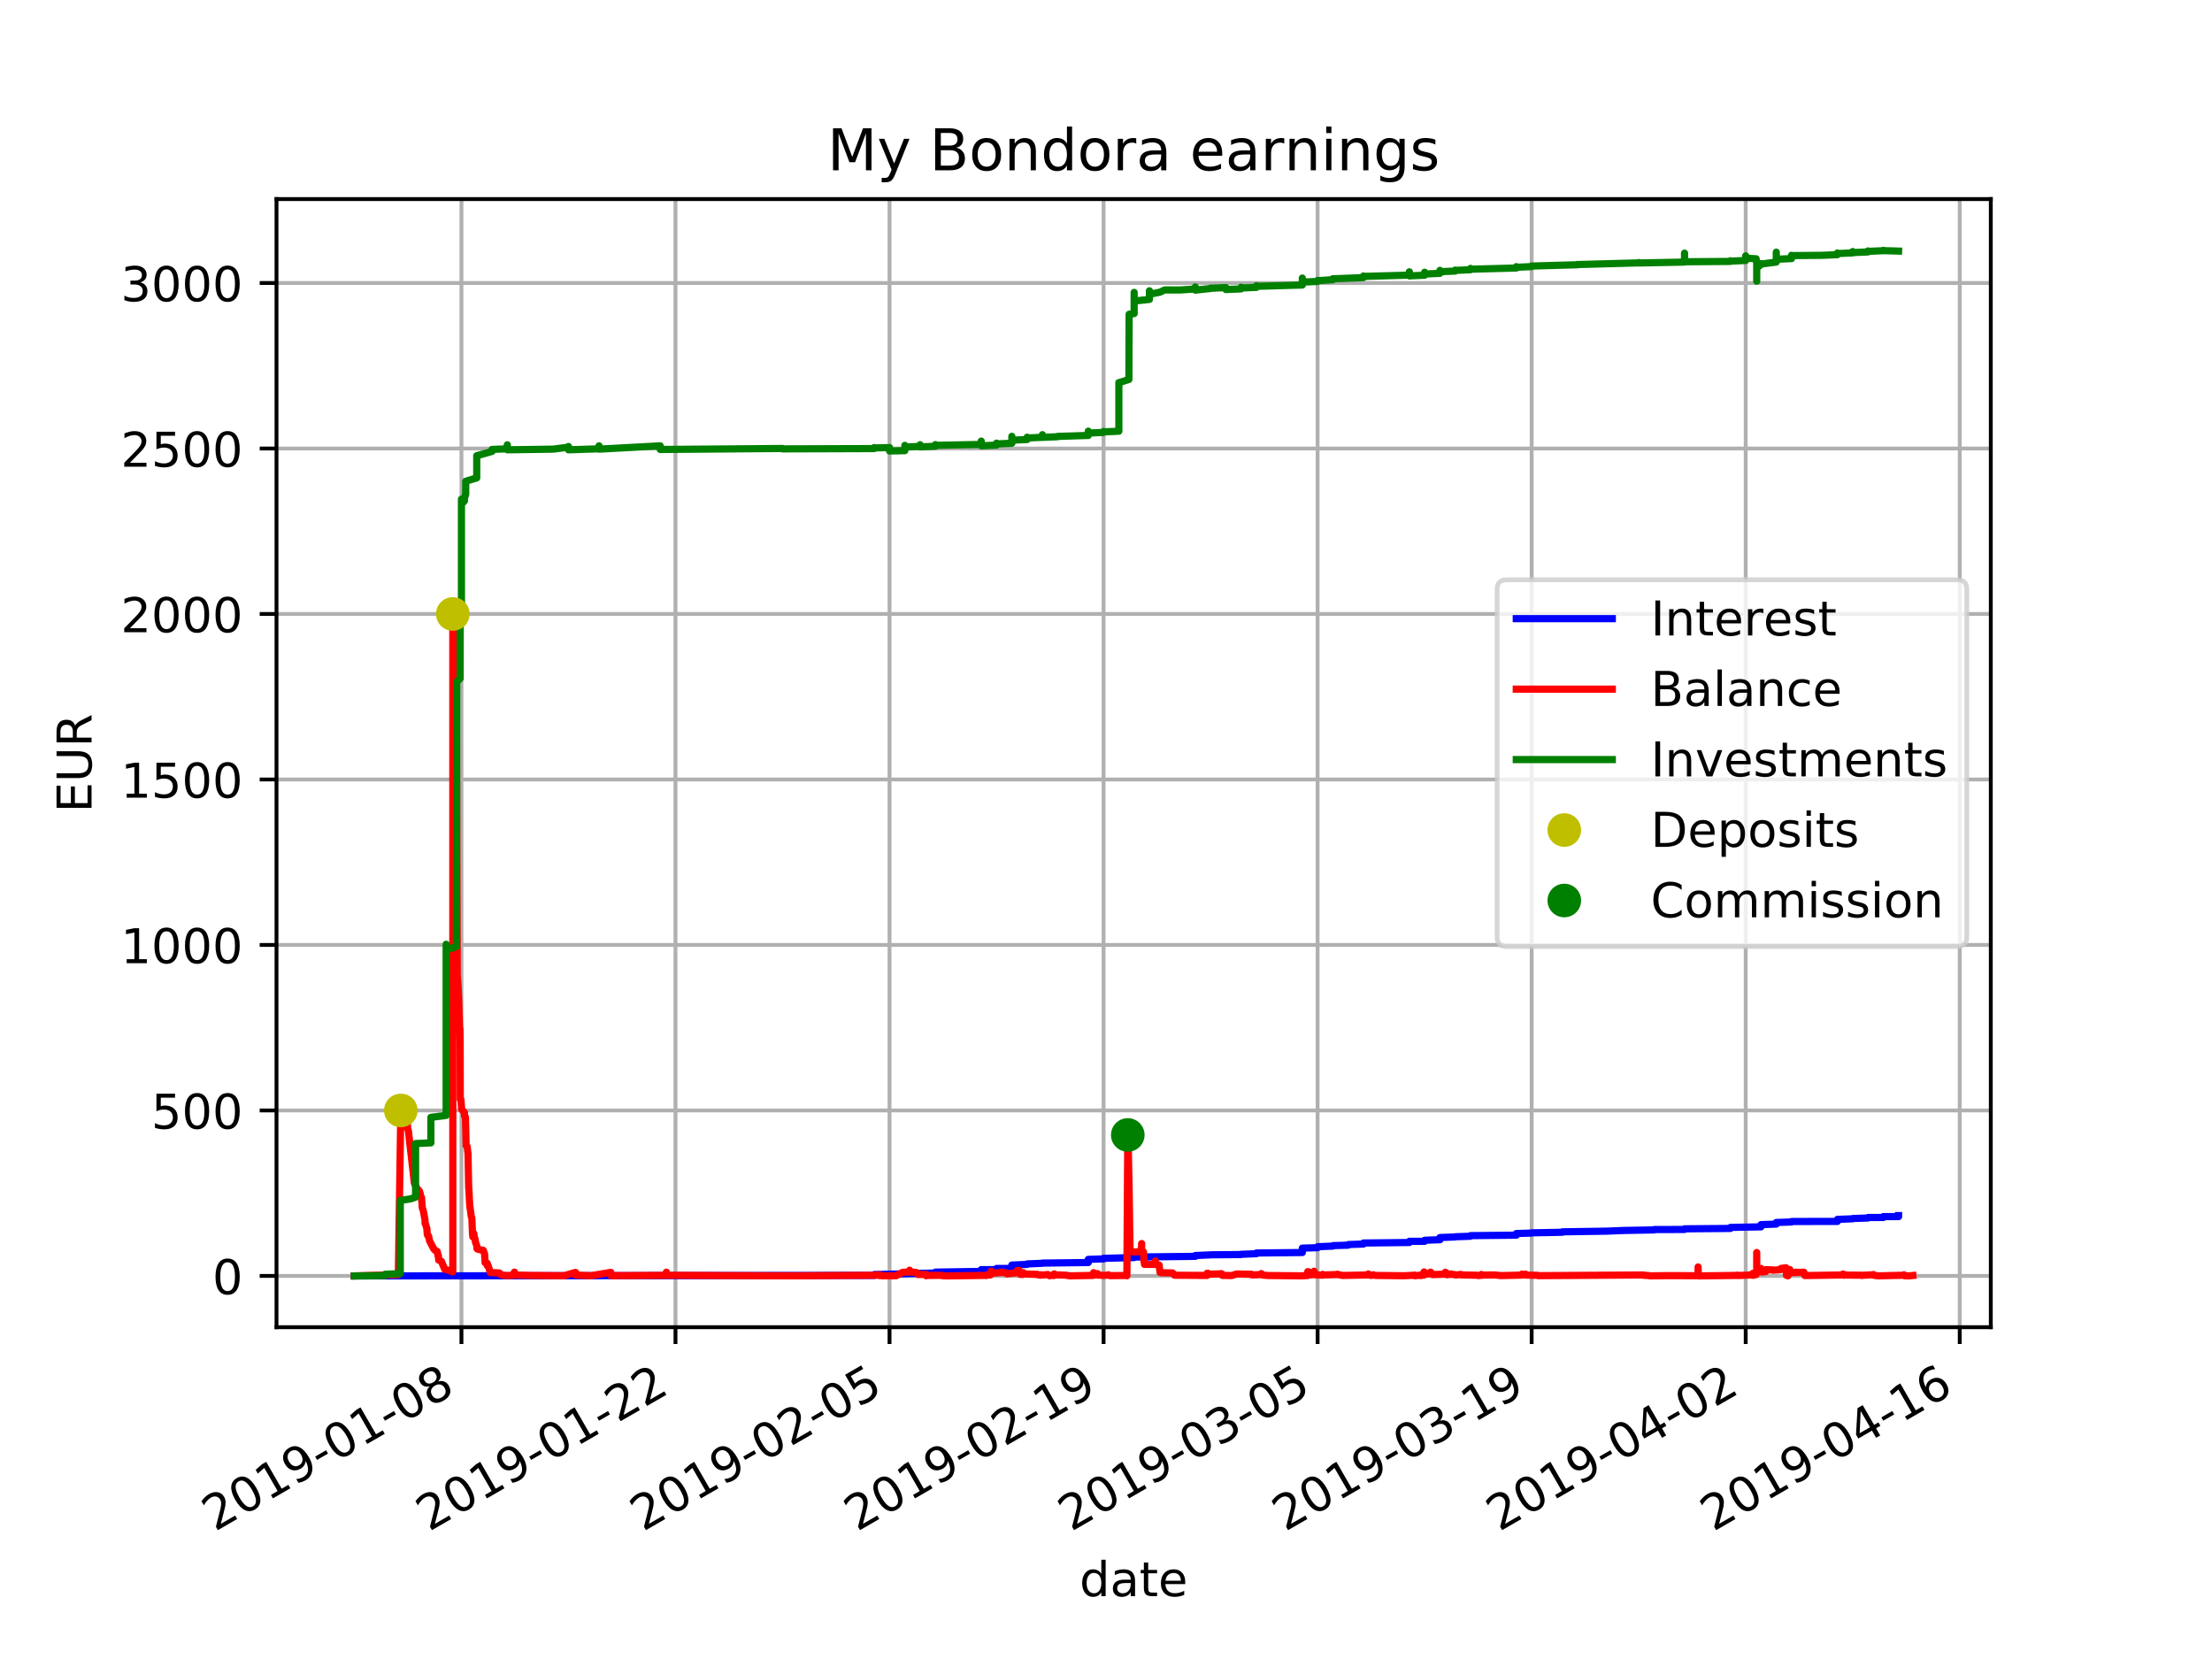 <?xml version="1.0" encoding="utf-8" standalone="no"?>
<!DOCTYPE svg PUBLIC "-//W3C//DTD SVG 1.1//EN"
  "http://www.w3.org/Graphics/SVG/1.1/DTD/svg11.dtd">
<!-- Created with matplotlib (http://matplotlib.org/) -->
<svg height="345.6pt" version="1.1" viewBox="0 0 460.8 345.6" width="460.8pt" xmlns="http://www.w3.org/2000/svg" xmlns:xlink="http://www.w3.org/1999/xlink">
 <defs>
  <style type="text/css">
*{stroke-linecap:butt;stroke-linejoin:round;}
  </style>
 </defs>
 <g id="figure_1">
  <g id="patch_1">
   <path d="M 0 345.6 
L 460.8 345.6 
L 460.8 0 
L 0 0 
z
" style="fill:#ffffff;"/>
  </g>
  <g id="axes_1">
   <g id="patch_2">
    <path d="M 57.6 276.48 
L 414.72 276.48 
L 414.72 41.472 
L 57.6 41.472 
z
" style="fill:#ffffff;"/>
   </g>
   <g id="matplotlib.axis_1">
    <g id="xtick_1">
     <g id="line2d_1">
      <path clip-path="url(#pfcda846f4c)" d="M 96.127 276.48 
L 96.127 41.472 
" style="fill:none;stroke:#b0b0b0;stroke-linecap:square;stroke-width:0.8;"/>
     </g>
     <g id="line2d_2">
      <defs>
       <path d="M 0 0 
L 0 3.5 
" id="med17c2477e" style="stroke:#000000;stroke-width:0.8;"/>
      </defs>
      <g>
       <use style="stroke:#000000;stroke-width:0.8;" x="96.127" xlink:href="#med17c2477e" y="276.48"/>
      </g>
     </g>
     <g id="text_1">
      <!-- 2019-01-08 -->
      <defs>
       <path d="M 19.188 8.297 
L 53.609 8.297 
L 53.609 0 
L 7.328 0 
L 7.328 8.297 
Q 12.938 14.109 22.625 23.891 
Q 32.328 33.688 34.812 36.531 
Q 39.547 41.844 41.422 45.531 
Q 43.312 49.219 43.312 52.781 
Q 43.312 58.594 39.234 62.25 
Q 35.156 65.922 28.609 65.922 
Q 23.969 65.922 18.812 64.312 
Q 13.672 62.703 7.812 59.422 
L 7.812 69.391 
Q 13.766 71.781 18.938 73 
Q 24.125 74.219 28.422 74.219 
Q 39.75 74.219 46.484 68.547 
Q 53.219 62.891 53.219 53.422 
Q 53.219 48.922 51.531 44.891 
Q 49.859 40.875 45.406 35.406 
Q 44.188 33.984 37.641 27.219 
Q 31.109 20.453 19.188 8.297 
z
" id="DejaVuSans-32"/>
       <path d="M 31.781 66.406 
Q 24.172 66.406 20.328 58.906 
Q 16.5 51.422 16.5 36.375 
Q 16.5 21.391 20.328 13.891 
Q 24.172 6.391 31.781 6.391 
Q 39.453 6.391 43.281 13.891 
Q 47.125 21.391 47.125 36.375 
Q 47.125 51.422 43.281 58.906 
Q 39.453 66.406 31.781 66.406 
z
M 31.781 74.219 
Q 44.047 74.219 50.516 64.516 
Q 56.984 54.828 56.984 36.375 
Q 56.984 17.969 50.516 8.266 
Q 44.047 -1.422 31.781 -1.422 
Q 19.531 -1.422 13.062 8.266 
Q 6.594 17.969 6.594 36.375 
Q 6.594 54.828 13.062 64.516 
Q 19.531 74.219 31.781 74.219 
z
" id="DejaVuSans-30"/>
       <path d="M 12.406 8.297 
L 28.516 8.297 
L 28.516 63.922 
L 10.984 60.406 
L 10.984 69.391 
L 28.422 72.906 
L 38.281 72.906 
L 38.281 8.297 
L 54.391 8.297 
L 54.391 0 
L 12.406 0 
z
" id="DejaVuSans-31"/>
       <path d="M 10.984 1.516 
L 10.984 10.5 
Q 14.703 8.734 18.5 7.812 
Q 22.312 6.891 25.984 6.891 
Q 35.75 6.891 40.891 13.453 
Q 46.047 20.016 46.781 33.406 
Q 43.953 29.203 39.594 26.953 
Q 35.25 24.703 29.984 24.703 
Q 19.047 24.703 12.672 31.312 
Q 6.297 37.938 6.297 49.422 
Q 6.297 60.641 12.938 67.422 
Q 19.578 74.219 30.609 74.219 
Q 43.266 74.219 49.922 64.516 
Q 56.594 54.828 56.594 36.375 
Q 56.594 19.141 48.406 8.859 
Q 40.234 -1.422 26.422 -1.422 
Q 22.703 -1.422 18.891 -0.688 
Q 15.094 0.047 10.984 1.516 
z
M 30.609 32.422 
Q 37.25 32.422 41.125 36.953 
Q 45.016 41.5 45.016 49.422 
Q 45.016 57.281 41.125 61.844 
Q 37.25 66.406 30.609 66.406 
Q 23.969 66.406 20.094 61.844 
Q 16.219 57.281 16.219 49.422 
Q 16.219 41.5 20.094 36.953 
Q 23.969 32.422 30.609 32.422 
z
" id="DejaVuSans-39"/>
       <path d="M 4.891 31.391 
L 31.203 31.391 
L 31.203 23.391 
L 4.891 23.391 
z
" id="DejaVuSans-2d"/>
       <path d="M 31.781 34.625 
Q 24.75 34.625 20.719 30.859 
Q 16.703 27.094 16.703 20.516 
Q 16.703 13.922 20.719 10.156 
Q 24.75 6.391 31.781 6.391 
Q 38.812 6.391 42.859 10.172 
Q 46.922 13.969 46.922 20.516 
Q 46.922 27.094 42.891 30.859 
Q 38.875 34.625 31.781 34.625 
z
M 21.922 38.812 
Q 15.578 40.375 12.031 44.719 
Q 8.5 49.078 8.5 55.328 
Q 8.5 64.062 14.719 69.141 
Q 20.953 74.219 31.781 74.219 
Q 42.672 74.219 48.875 69.141 
Q 55.078 64.062 55.078 55.328 
Q 55.078 49.078 51.531 44.719 
Q 48 40.375 41.703 38.812 
Q 48.828 37.156 52.797 32.312 
Q 56.781 27.484 56.781 20.516 
Q 56.781 9.906 50.312 4.234 
Q 43.844 -1.422 31.781 -1.422 
Q 19.734 -1.422 13.25 4.234 
Q 6.781 9.906 6.781 20.516 
Q 6.781 27.484 10.781 32.312 
Q 14.797 37.156 21.922 38.812 
z
M 18.312 54.391 
Q 18.312 48.734 21.844 45.562 
Q 25.391 42.391 31.781 42.391 
Q 38.141 42.391 41.719 45.562 
Q 45.312 48.734 45.312 54.391 
Q 45.312 60.062 41.719 63.234 
Q 38.141 66.406 31.781 66.406 
Q 25.391 66.406 21.844 63.234 
Q 18.312 60.062 18.312 54.391 
z
" id="DejaVuSans-38"/>
      </defs>
      <g transform="translate(44.758 319.118)rotate(-30)scale(0.1 -0.1)">
       <use xlink:href="#DejaVuSans-32"/>
       <use x="63.623" xlink:href="#DejaVuSans-30"/>
       <use x="127.246" xlink:href="#DejaVuSans-31"/>
       <use x="190.869" xlink:href="#DejaVuSans-39"/>
       <use x="254.492" xlink:href="#DejaVuSans-2d"/>
       <use x="290.576" xlink:href="#DejaVuSans-30"/>
       <use x="354.199" xlink:href="#DejaVuSans-31"/>
       <use x="417.822" xlink:href="#DejaVuSans-2d"/>
       <use x="453.906" xlink:href="#DejaVuSans-30"/>
       <use x="517.529" xlink:href="#DejaVuSans-38"/>
      </g>
     </g>
    </g>
    <g id="xtick_2">
     <g id="line2d_3">
      <path clip-path="url(#pfcda846f4c)" d="M 140.716 276.48 
L 140.716 41.472 
" style="fill:none;stroke:#b0b0b0;stroke-linecap:square;stroke-width:0.8;"/>
     </g>
     <g id="line2d_4">
      <g>
       <use style="stroke:#000000;stroke-width:0.8;" x="140.716" xlink:href="#med17c2477e" y="276.48"/>
      </g>
     </g>
     <g id="text_2">
      <!-- 2019-01-22 -->
      <g transform="translate(89.347 319.118)rotate(-30)scale(0.1 -0.1)">
       <use xlink:href="#DejaVuSans-32"/>
       <use x="63.623" xlink:href="#DejaVuSans-30"/>
       <use x="127.246" xlink:href="#DejaVuSans-31"/>
       <use x="190.869" xlink:href="#DejaVuSans-39"/>
       <use x="254.492" xlink:href="#DejaVuSans-2d"/>
       <use x="290.576" xlink:href="#DejaVuSans-30"/>
       <use x="354.199" xlink:href="#DejaVuSans-31"/>
       <use x="417.822" xlink:href="#DejaVuSans-2d"/>
       <use x="453.906" xlink:href="#DejaVuSans-32"/>
       <use x="517.529" xlink:href="#DejaVuSans-32"/>
      </g>
     </g>
    </g>
    <g id="xtick_3">
     <g id="line2d_5">
      <path clip-path="url(#pfcda846f4c)" d="M 185.305 276.48 
L 185.305 41.472 
" style="fill:none;stroke:#b0b0b0;stroke-linecap:square;stroke-width:0.8;"/>
     </g>
     <g id="line2d_6">
      <g>
       <use style="stroke:#000000;stroke-width:0.8;" x="185.305" xlink:href="#med17c2477e" y="276.48"/>
      </g>
     </g>
     <g id="text_3">
      <!-- 2019-02-05 -->
      <defs>
       <path d="M 10.797 72.906 
L 49.516 72.906 
L 49.516 64.594 
L 19.828 64.594 
L 19.828 46.734 
Q 21.969 47.469 24.109 47.828 
Q 26.266 48.188 28.422 48.188 
Q 40.625 48.188 47.75 41.5 
Q 54.891 34.812 54.891 23.391 
Q 54.891 11.625 47.562 5.094 
Q 40.234 -1.422 26.906 -1.422 
Q 22.312 -1.422 17.547 -0.641 
Q 12.797 0.141 7.719 1.703 
L 7.719 11.625 
Q 12.109 9.234 16.797 8.062 
Q 21.484 6.891 26.703 6.891 
Q 35.156 6.891 40.078 11.328 
Q 45.016 15.766 45.016 23.391 
Q 45.016 31 40.078 35.438 
Q 35.156 39.891 26.703 39.891 
Q 22.75 39.891 18.812 39.016 
Q 14.891 38.141 10.797 36.281 
z
" id="DejaVuSans-35"/>
      </defs>
      <g transform="translate(133.936 319.118)rotate(-30)scale(0.1 -0.1)">
       <use xlink:href="#DejaVuSans-32"/>
       <use x="63.623" xlink:href="#DejaVuSans-30"/>
       <use x="127.246" xlink:href="#DejaVuSans-31"/>
       <use x="190.869" xlink:href="#DejaVuSans-39"/>
       <use x="254.492" xlink:href="#DejaVuSans-2d"/>
       <use x="290.576" xlink:href="#DejaVuSans-30"/>
       <use x="354.199" xlink:href="#DejaVuSans-32"/>
       <use x="417.822" xlink:href="#DejaVuSans-2d"/>
       <use x="453.906" xlink:href="#DejaVuSans-30"/>
       <use x="517.529" xlink:href="#DejaVuSans-35"/>
      </g>
     </g>
    </g>
    <g id="xtick_4">
     <g id="line2d_7">
      <path clip-path="url(#pfcda846f4c)" d="M 229.894 276.48 
L 229.894 41.472 
" style="fill:none;stroke:#b0b0b0;stroke-linecap:square;stroke-width:0.8;"/>
     </g>
     <g id="line2d_8">
      <g>
       <use style="stroke:#000000;stroke-width:0.8;" x="229.894" xlink:href="#med17c2477e" y="276.48"/>
      </g>
     </g>
     <g id="text_4">
      <!-- 2019-02-19 -->
      <g transform="translate(178.525 319.118)rotate(-30)scale(0.1 -0.1)">
       <use xlink:href="#DejaVuSans-32"/>
       <use x="63.623" xlink:href="#DejaVuSans-30"/>
       <use x="127.246" xlink:href="#DejaVuSans-31"/>
       <use x="190.869" xlink:href="#DejaVuSans-39"/>
       <use x="254.492" xlink:href="#DejaVuSans-2d"/>
       <use x="290.576" xlink:href="#DejaVuSans-30"/>
       <use x="354.199" xlink:href="#DejaVuSans-32"/>
       <use x="417.822" xlink:href="#DejaVuSans-2d"/>
       <use x="453.906" xlink:href="#DejaVuSans-31"/>
       <use x="517.529" xlink:href="#DejaVuSans-39"/>
      </g>
     </g>
    </g>
    <g id="xtick_5">
     <g id="line2d_9">
      <path clip-path="url(#pfcda846f4c)" d="M 274.483 276.48 
L 274.483 41.472 
" style="fill:none;stroke:#b0b0b0;stroke-linecap:square;stroke-width:0.8;"/>
     </g>
     <g id="line2d_10">
      <g>
       <use style="stroke:#000000;stroke-width:0.8;" x="274.483" xlink:href="#med17c2477e" y="276.48"/>
      </g>
     </g>
     <g id="text_5">
      <!-- 2019-03-05 -->
      <defs>
       <path d="M 40.578 39.312 
Q 47.656 37.797 51.625 33 
Q 55.609 28.219 55.609 21.188 
Q 55.609 10.406 48.188 4.484 
Q 40.766 -1.422 27.094 -1.422 
Q 22.516 -1.422 17.656 -0.516 
Q 12.797 0.391 7.625 2.203 
L 7.625 11.719 
Q 11.719 9.328 16.594 8.109 
Q 21.484 6.891 26.812 6.891 
Q 36.078 6.891 40.938 10.547 
Q 45.797 14.203 45.797 21.188 
Q 45.797 27.641 41.281 31.266 
Q 36.766 34.906 28.719 34.906 
L 20.219 34.906 
L 20.219 43.016 
L 29.109 43.016 
Q 36.375 43.016 40.234 45.922 
Q 44.094 48.828 44.094 54.297 
Q 44.094 59.906 40.109 62.906 
Q 36.141 65.922 28.719 65.922 
Q 24.656 65.922 20.016 65.031 
Q 15.375 64.156 9.812 62.312 
L 9.812 71.094 
Q 15.438 72.656 20.344 73.438 
Q 25.25 74.219 29.594 74.219 
Q 40.828 74.219 47.359 69.109 
Q 53.906 64.016 53.906 55.328 
Q 53.906 49.266 50.438 45.094 
Q 46.969 40.922 40.578 39.312 
z
" id="DejaVuSans-33"/>
      </defs>
      <g transform="translate(223.114 319.118)rotate(-30)scale(0.1 -0.1)">
       <use xlink:href="#DejaVuSans-32"/>
       <use x="63.623" xlink:href="#DejaVuSans-30"/>
       <use x="127.246" xlink:href="#DejaVuSans-31"/>
       <use x="190.869" xlink:href="#DejaVuSans-39"/>
       <use x="254.492" xlink:href="#DejaVuSans-2d"/>
       <use x="290.576" xlink:href="#DejaVuSans-30"/>
       <use x="354.199" xlink:href="#DejaVuSans-33"/>
       <use x="417.822" xlink:href="#DejaVuSans-2d"/>
       <use x="453.906" xlink:href="#DejaVuSans-30"/>
       <use x="517.529" xlink:href="#DejaVuSans-35"/>
      </g>
     </g>
    </g>
    <g id="xtick_6">
     <g id="line2d_11">
      <path clip-path="url(#pfcda846f4c)" d="M 319.072 276.48 
L 319.072 41.472 
" style="fill:none;stroke:#b0b0b0;stroke-linecap:square;stroke-width:0.8;"/>
     </g>
     <g id="line2d_12">
      <g>
       <use style="stroke:#000000;stroke-width:0.8;" x="319.072" xlink:href="#med17c2477e" y="276.48"/>
      </g>
     </g>
     <g id="text_6">
      <!-- 2019-03-19 -->
      <g transform="translate(267.703 319.118)rotate(-30)scale(0.1 -0.1)">
       <use xlink:href="#DejaVuSans-32"/>
       <use x="63.623" xlink:href="#DejaVuSans-30"/>
       <use x="127.246" xlink:href="#DejaVuSans-31"/>
       <use x="190.869" xlink:href="#DejaVuSans-39"/>
       <use x="254.492" xlink:href="#DejaVuSans-2d"/>
       <use x="290.576" xlink:href="#DejaVuSans-30"/>
       <use x="354.199" xlink:href="#DejaVuSans-33"/>
       <use x="417.822" xlink:href="#DejaVuSans-2d"/>
       <use x="453.906" xlink:href="#DejaVuSans-31"/>
       <use x="517.529" xlink:href="#DejaVuSans-39"/>
      </g>
     </g>
    </g>
    <g id="xtick_7">
     <g id="line2d_13">
      <path clip-path="url(#pfcda846f4c)" d="M 363.661 276.48 
L 363.661 41.472 
" style="fill:none;stroke:#b0b0b0;stroke-linecap:square;stroke-width:0.8;"/>
     </g>
     <g id="line2d_14">
      <g>
       <use style="stroke:#000000;stroke-width:0.8;" x="363.661" xlink:href="#med17c2477e" y="276.48"/>
      </g>
     </g>
     <g id="text_7">
      <!-- 2019-04-02 -->
      <defs>
       <path d="M 37.797 64.312 
L 12.891 25.391 
L 37.797 25.391 
z
M 35.203 72.906 
L 47.609 72.906 
L 47.609 25.391 
L 58.016 25.391 
L 58.016 17.188 
L 47.609 17.188 
L 47.609 0 
L 37.797 0 
L 37.797 17.188 
L 4.891 17.188 
L 4.891 26.703 
z
" id="DejaVuSans-34"/>
      </defs>
      <g transform="translate(312.292 319.118)rotate(-30)scale(0.1 -0.1)">
       <use xlink:href="#DejaVuSans-32"/>
       <use x="63.623" xlink:href="#DejaVuSans-30"/>
       <use x="127.246" xlink:href="#DejaVuSans-31"/>
       <use x="190.869" xlink:href="#DejaVuSans-39"/>
       <use x="254.492" xlink:href="#DejaVuSans-2d"/>
       <use x="290.576" xlink:href="#DejaVuSans-30"/>
       <use x="354.199" xlink:href="#DejaVuSans-34"/>
       <use x="417.822" xlink:href="#DejaVuSans-2d"/>
       <use x="453.906" xlink:href="#DejaVuSans-30"/>
       <use x="517.529" xlink:href="#DejaVuSans-32"/>
      </g>
     </g>
    </g>
    <g id="xtick_8">
     <g id="line2d_15">
      <path clip-path="url(#pfcda846f4c)" d="M 408.25 276.48 
L 408.25 41.472 
" style="fill:none;stroke:#b0b0b0;stroke-linecap:square;stroke-width:0.8;"/>
     </g>
     <g id="line2d_16">
      <g>
       <use style="stroke:#000000;stroke-width:0.8;" x="408.25" xlink:href="#med17c2477e" y="276.48"/>
      </g>
     </g>
     <g id="text_8">
      <!-- 2019-04-16 -->
      <defs>
       <path d="M 33.016 40.375 
Q 26.375 40.375 22.484 35.828 
Q 18.609 31.297 18.609 23.391 
Q 18.609 15.531 22.484 10.953 
Q 26.375 6.391 33.016 6.391 
Q 39.656 6.391 43.531 10.953 
Q 47.406 15.531 47.406 23.391 
Q 47.406 31.297 43.531 35.828 
Q 39.656 40.375 33.016 40.375 
z
M 52.594 71.297 
L 52.594 62.312 
Q 48.875 64.062 45.094 64.984 
Q 41.312 65.922 37.594 65.922 
Q 27.828 65.922 22.672 59.328 
Q 17.531 52.734 16.797 39.406 
Q 19.672 43.656 24.016 45.922 
Q 28.375 48.188 33.594 48.188 
Q 44.578 48.188 50.953 41.516 
Q 57.328 34.859 57.328 23.391 
Q 57.328 12.156 50.688 5.359 
Q 44.047 -1.422 33.016 -1.422 
Q 20.359 -1.422 13.672 8.266 
Q 6.984 17.969 6.984 36.375 
Q 6.984 53.656 15.188 63.938 
Q 23.391 74.219 37.203 74.219 
Q 40.922 74.219 44.703 73.484 
Q 48.484 72.75 52.594 71.297 
z
" id="DejaVuSans-36"/>
      </defs>
      <g transform="translate(356.881 319.118)rotate(-30)scale(0.1 -0.1)">
       <use xlink:href="#DejaVuSans-32"/>
       <use x="63.623" xlink:href="#DejaVuSans-30"/>
       <use x="127.246" xlink:href="#DejaVuSans-31"/>
       <use x="190.869" xlink:href="#DejaVuSans-39"/>
       <use x="254.492" xlink:href="#DejaVuSans-2d"/>
       <use x="290.576" xlink:href="#DejaVuSans-30"/>
       <use x="354.199" xlink:href="#DejaVuSans-34"/>
       <use x="417.822" xlink:href="#DejaVuSans-2d"/>
       <use x="453.906" xlink:href="#DejaVuSans-31"/>
       <use x="517.529" xlink:href="#DejaVuSans-36"/>
      </g>
     </g>
    </g>
    <g id="text_9">
     <!-- date -->
     <defs>
      <path d="M 45.406 46.391 
L 45.406 75.984 
L 54.391 75.984 
L 54.391 0 
L 45.406 0 
L 45.406 8.203 
Q 42.578 3.328 38.25 0.953 
Q 33.938 -1.422 27.875 -1.422 
Q 17.969 -1.422 11.734 6.484 
Q 5.516 14.406 5.516 27.297 
Q 5.516 40.188 11.734 48.094 
Q 17.969 56 27.875 56 
Q 33.938 56 38.25 53.625 
Q 42.578 51.266 45.406 46.391 
z
M 14.797 27.297 
Q 14.797 17.391 18.875 11.75 
Q 22.953 6.109 30.078 6.109 
Q 37.203 6.109 41.297 11.75 
Q 45.406 17.391 45.406 27.297 
Q 45.406 37.203 41.297 42.844 
Q 37.203 48.484 30.078 48.484 
Q 22.953 48.484 18.875 42.844 
Q 14.797 37.203 14.797 27.297 
z
" id="DejaVuSans-64"/>
      <path d="M 34.281 27.484 
Q 23.391 27.484 19.188 25 
Q 14.984 22.516 14.984 16.5 
Q 14.984 11.719 18.141 8.906 
Q 21.297 6.109 26.703 6.109 
Q 34.188 6.109 38.703 11.406 
Q 43.219 16.703 43.219 25.484 
L 43.219 27.484 
z
M 52.203 31.203 
L 52.203 0 
L 43.219 0 
L 43.219 8.297 
Q 40.141 3.328 35.547 0.953 
Q 30.953 -1.422 24.312 -1.422 
Q 15.922 -1.422 10.953 3.297 
Q 6 8.016 6 15.922 
Q 6 25.141 12.172 29.828 
Q 18.359 34.516 30.609 34.516 
L 43.219 34.516 
L 43.219 35.406 
Q 43.219 41.609 39.141 45 
Q 35.062 48.391 27.688 48.391 
Q 23 48.391 18.547 47.266 
Q 14.109 46.141 10.016 43.891 
L 10.016 52.203 
Q 14.938 54.109 19.578 55.047 
Q 24.219 56 28.609 56 
Q 40.484 56 46.344 49.844 
Q 52.203 43.703 52.203 31.203 
z
" id="DejaVuSans-61"/>
      <path d="M 18.312 70.219 
L 18.312 54.688 
L 36.812 54.688 
L 36.812 47.703 
L 18.312 47.703 
L 18.312 18.016 
Q 18.312 11.328 20.141 9.422 
Q 21.969 7.516 27.594 7.516 
L 36.812 7.516 
L 36.812 0 
L 27.594 0 
Q 17.188 0 13.234 3.875 
Q 9.281 7.766 9.281 18.016 
L 9.281 47.703 
L 2.688 47.703 
L 2.688 54.688 
L 9.281 54.688 
L 9.281 70.219 
z
" id="DejaVuSans-74"/>
      <path d="M 56.203 29.594 
L 56.203 25.203 
L 14.891 25.203 
Q 15.484 15.922 20.484 11.062 
Q 25.484 6.203 34.422 6.203 
Q 39.594 6.203 44.453 7.469 
Q 49.312 8.734 54.109 11.281 
L 54.109 2.781 
Q 49.266 0.734 44.188 -0.344 
Q 39.109 -1.422 33.891 -1.422 
Q 20.797 -1.422 13.156 6.188 
Q 5.516 13.812 5.516 26.812 
Q 5.516 40.234 12.766 48.109 
Q 20.016 56 32.328 56 
Q 43.359 56 49.781 48.891 
Q 56.203 41.797 56.203 29.594 
z
M 47.219 32.234 
Q 47.125 39.594 43.094 43.984 
Q 39.062 48.391 32.422 48.391 
Q 24.906 48.391 20.391 44.141 
Q 15.875 39.891 15.188 32.172 
z
" id="DejaVuSans-65"/>
     </defs>
     <g transform="translate(224.885 332.518)scale(0.1 -0.1)">
      <use xlink:href="#DejaVuSans-64"/>
      <use x="63.477" xlink:href="#DejaVuSans-61"/>
      <use x="124.756" xlink:href="#DejaVuSans-74"/>
      <use x="163.965" xlink:href="#DejaVuSans-65"/>
     </g>
    </g>
   </g>
   <g id="matplotlib.axis_2">
    <g id="ytick_1">
     <g id="line2d_17">
      <path clip-path="url(#pfcda846f4c)" d="M 57.6 265.798 
L 414.72 265.798 
" style="fill:none;stroke:#b0b0b0;stroke-linecap:square;stroke-width:0.8;"/>
     </g>
     <g id="line2d_18">
      <defs>
       <path d="M 0 0 
L -3.5 0 
" id="m5d384aa163" style="stroke:#000000;stroke-width:0.8;"/>
      </defs>
      <g>
       <use style="stroke:#000000;stroke-width:0.8;" x="57.6" xlink:href="#m5d384aa163" y="265.798"/>
      </g>
     </g>
     <g id="text_10">
      <!-- 0 -->
      <g transform="translate(44.237 269.597)scale(0.1 -0.1)">
       <use xlink:href="#DejaVuSans-30"/>
      </g>
     </g>
    </g>
    <g id="ytick_2">
     <g id="line2d_19">
      <path clip-path="url(#pfcda846f4c)" d="M 57.6 231.324 
L 414.72 231.324 
" style="fill:none;stroke:#b0b0b0;stroke-linecap:square;stroke-width:0.8;"/>
     </g>
     <g id="line2d_20">
      <g>
       <use style="stroke:#000000;stroke-width:0.8;" x="57.6" xlink:href="#m5d384aa163" y="231.324"/>
      </g>
     </g>
     <g id="text_11">
      <!-- 500 -->
      <g transform="translate(31.512 235.123)scale(0.1 -0.1)">
       <use xlink:href="#DejaVuSans-35"/>
       <use x="63.623" xlink:href="#DejaVuSans-30"/>
       <use x="127.246" xlink:href="#DejaVuSans-30"/>
      </g>
     </g>
    </g>
    <g id="ytick_3">
     <g id="line2d_21">
      <path clip-path="url(#pfcda846f4c)" d="M 57.6 196.85 
L 414.72 196.85 
" style="fill:none;stroke:#b0b0b0;stroke-linecap:square;stroke-width:0.8;"/>
     </g>
     <g id="line2d_22">
      <g>
       <use style="stroke:#000000;stroke-width:0.8;" x="57.6" xlink:href="#m5d384aa163" y="196.85"/>
      </g>
     </g>
     <g id="text_12">
      <!-- 1000 -->
      <g transform="translate(25.15 200.649)scale(0.1 -0.1)">
       <use xlink:href="#DejaVuSans-31"/>
       <use x="63.623" xlink:href="#DejaVuSans-30"/>
       <use x="127.246" xlink:href="#DejaVuSans-30"/>
       <use x="190.869" xlink:href="#DejaVuSans-30"/>
      </g>
     </g>
    </g>
    <g id="ytick_4">
     <g id="line2d_23">
      <path clip-path="url(#pfcda846f4c)" d="M 57.6 162.376 
L 414.72 162.376 
" style="fill:none;stroke:#b0b0b0;stroke-linecap:square;stroke-width:0.8;"/>
     </g>
     <g id="line2d_24">
      <g>
       <use style="stroke:#000000;stroke-width:0.8;" x="57.6" xlink:href="#m5d384aa163" y="162.376"/>
      </g>
     </g>
     <g id="text_13">
      <!-- 1500 -->
      <g transform="translate(25.15 166.175)scale(0.1 -0.1)">
       <use xlink:href="#DejaVuSans-31"/>
       <use x="63.623" xlink:href="#DejaVuSans-35"/>
       <use x="127.246" xlink:href="#DejaVuSans-30"/>
       <use x="190.869" xlink:href="#DejaVuSans-30"/>
      </g>
     </g>
    </g>
    <g id="ytick_5">
     <g id="line2d_25">
      <path clip-path="url(#pfcda846f4c)" d="M 57.6 127.902 
L 414.72 127.902 
" style="fill:none;stroke:#b0b0b0;stroke-linecap:square;stroke-width:0.8;"/>
     </g>
     <g id="line2d_26">
      <g>
       <use style="stroke:#000000;stroke-width:0.8;" x="57.6" xlink:href="#m5d384aa163" y="127.902"/>
      </g>
     </g>
     <g id="text_14">
      <!-- 2000 -->
      <g transform="translate(25.15 131.701)scale(0.1 -0.1)">
       <use xlink:href="#DejaVuSans-32"/>
       <use x="63.623" xlink:href="#DejaVuSans-30"/>
       <use x="127.246" xlink:href="#DejaVuSans-30"/>
       <use x="190.869" xlink:href="#DejaVuSans-30"/>
      </g>
     </g>
    </g>
    <g id="ytick_6">
     <g id="line2d_27">
      <path clip-path="url(#pfcda846f4c)" d="M 57.6 93.427 
L 414.72 93.427 
" style="fill:none;stroke:#b0b0b0;stroke-linecap:square;stroke-width:0.8;"/>
     </g>
     <g id="line2d_28">
      <g>
       <use style="stroke:#000000;stroke-width:0.8;" x="57.6" xlink:href="#m5d384aa163" y="93.427"/>
      </g>
     </g>
     <g id="text_15">
      <!-- 2500 -->
      <g transform="translate(25.15 97.227)scale(0.1 -0.1)">
       <use xlink:href="#DejaVuSans-32"/>
       <use x="63.623" xlink:href="#DejaVuSans-35"/>
       <use x="127.246" xlink:href="#DejaVuSans-30"/>
       <use x="190.869" xlink:href="#DejaVuSans-30"/>
      </g>
     </g>
    </g>
    <g id="ytick_7">
     <g id="line2d_29">
      <path clip-path="url(#pfcda846f4c)" d="M 57.6 58.953 
L 414.72 58.953 
" style="fill:none;stroke:#b0b0b0;stroke-linecap:square;stroke-width:0.8;"/>
     </g>
     <g id="line2d_30">
      <g>
       <use style="stroke:#000000;stroke-width:0.8;" x="57.6" xlink:href="#m5d384aa163" y="58.953"/>
      </g>
     </g>
     <g id="text_16">
      <!-- 3000 -->
      <g transform="translate(25.15 62.753)scale(0.1 -0.1)">
       <use xlink:href="#DejaVuSans-33"/>
       <use x="63.623" xlink:href="#DejaVuSans-30"/>
       <use x="127.246" xlink:href="#DejaVuSans-30"/>
       <use x="190.869" xlink:href="#DejaVuSans-30"/>
      </g>
     </g>
    </g>
    <g id="text_17">
     <!-- EUR -->
     <defs>
      <path d="M 9.812 72.906 
L 55.906 72.906 
L 55.906 64.594 
L 19.672 64.594 
L 19.672 43.016 
L 54.391 43.016 
L 54.391 34.719 
L 19.672 34.719 
L 19.672 8.297 
L 56.781 8.297 
L 56.781 0 
L 9.812 0 
z
" id="DejaVuSans-45"/>
      <path d="M 8.688 72.906 
L 18.609 72.906 
L 18.609 28.609 
Q 18.609 16.891 22.844 11.734 
Q 27.094 6.594 36.625 6.594 
Q 46.094 6.594 50.344 11.734 
Q 54.594 16.891 54.594 28.609 
L 54.594 72.906 
L 64.5 72.906 
L 64.5 27.391 
Q 64.5 13.141 57.438 5.859 
Q 50.391 -1.422 36.625 -1.422 
Q 22.797 -1.422 15.734 5.859 
Q 8.688 13.141 8.688 27.391 
z
" id="DejaVuSans-55"/>
      <path d="M 44.391 34.188 
Q 47.562 33.109 50.562 29.594 
Q 53.562 26.078 56.594 19.922 
L 66.609 0 
L 56 0 
L 46.688 18.703 
Q 43.062 26.031 39.672 28.422 
Q 36.281 30.812 30.422 30.812 
L 19.672 30.812 
L 19.672 0 
L 9.812 0 
L 9.812 72.906 
L 32.078 72.906 
Q 44.578 72.906 50.734 67.672 
Q 56.891 62.453 56.891 51.906 
Q 56.891 45.016 53.688 40.469 
Q 50.484 35.938 44.391 34.188 
z
M 19.672 64.797 
L 19.672 38.922 
L 32.078 38.922 
Q 39.203 38.922 42.844 42.219 
Q 46.484 45.516 46.484 51.906 
Q 46.484 58.297 42.844 61.547 
Q 39.203 64.797 32.078 64.797 
z
" id="DejaVuSans-52"/>
     </defs>
     <g transform="translate(19.07 169.269)rotate(-90)scale(0.1 -0.1)">
      <use xlink:href="#DejaVuSans-45"/>
      <use x="63.184" xlink:href="#DejaVuSans-55"/>
      <use x="136.377" xlink:href="#DejaVuSans-52"/>
     </g>
    </g>
   </g>
   <g id="line2d_31">
    <path clip-path="url(#pfcda846f4c)" d="M 73.833 265.798 
L 182.12 265.687 
L 182.12 265.514 
L 188.49 265.358 
L 188.49 265.341 
L 194.86 265.193 
L 194.86 265.005 
L 204.415 264.858 
L 204.415 264.487 
L 204.415 264.487 
L 207.6 264.487 
L 207.6 264.376 
L 207.6 264.247 
L 210.785 264.247 
L 210.785 264.141 
L 210.785 263.536 
L 213.97 263.399 
L 213.97 263.293 
L 217.154 263.17 
L 217.154 263.125 
L 226.709 263.009 
L 226.709 262.351 
L 229.894 262.247 
L 229.894 262.134 
L 236.264 261.976 
L 236.264 261.864 
L 236.264 261.864 
L 249.004 261.72 
L 249.004 261.549 
L 249.004 261.549 
L 252.189 261.412 
L 252.189 261.399 
L 258.558 261.342 
L 258.558 261.293 
L 261.743 261.167 
L 261.743 261.024 
L 271.298 260.923 
L 271.298 260.008 
L 274.483 259.914 
L 274.483 259.713 
L 277.668 259.584 
L 277.668 259.484 
L 280.853 259.394 
L 280.853 259.265 
L 284.038 259.153 
L 284.038 258.941 
L 293.593 258.835 
L 293.593 258.587 
L 296.778 258.587 
L 296.778 258.481 
L 296.778 258.372 
L 299.963 258.253 
L 299.963 257.802 
L 299.963 257.802 
L 303.147 257.681 
L 303.147 257.643 
L 306.332 257.531 
L 306.332 257.406 
L 315.887 257.307 
L 315.887 256.964 
L 319.072 256.872 
L 319.072 256.822 
L 325.442 256.704 
L 325.442 256.704 
L 325.442 256.614 
L 334.997 256.467 
L 334.997 256.458 
L 338.182 256.33 
L 338.182 256.33 
L 338.182 256.328 
L 344.552 256.214 
L 344.552 256.214 
L 344.552 256.138 
L 350.921 256.117 
L 350.921 256.052 
L 350.921 255.986 
L 360.476 255.907 
L 360.476 255.692 
L 366.846 255.575 
L 366.846 255.114 
L 370.031 255 
L 370.031 254.666 
L 373.216 254.562 
L 373.216 254.46 
L 382.771 254.444 
L 382.771 254.355 
L 382.771 254.018 
L 385.956 253.896 
L 385.956 253.842 
L 389.141 253.731 
L 389.141 253.731 
L 389.141 253.626 
L 392.325 253.626 
L 392.325 253.546 
L 392.325 253.44 
L 395.51 253.44 
L 395.51 253.361 
L 395.51 253.237 
L 395.51 253.237 
" style="fill:none;stroke:#0000ff;stroke-linecap:square;stroke-width:1.5;"/>
   </g>
   <g id="line2d_32">
    <path clip-path="url(#pfcda846f4c)" d="M 73.833 265.798 
L 82.987 265.522 
L 83.499 231.048 
L 84.154 231.186 
L 84.277 231.668 
L 84.539 231.737 
L 84.649 232.427 
L 84.772 232.703 
L 84.926 235.185 
L 85.062 235.461 
L 86.321 246.492 
L 86.842 247.527 
L 87.382 248.147 
L 87.513 248.63 
L 87.563 248.699 
L 87.626 249.388 
L 87.813 249.457 
L 87.971 251.663 
L 88.079 251.87 
L 88.249 252.56 
L 88.529 254.077 
L 88.566 254.904 
L 88.684 255.111 
L 88.924 255.938 
L 88.995 257.041 
L 89.099 257.386 
L 89.264 257.455 
L 89.421 258.145 
L 89.478 258.489 
L 90.382 260.213 
L 90.749 260.558 
L 91.082 260.696 
L 91.186 261.178 
L 91.209 261.523 
L 91.331 261.592 
L 91.374 262.488 
L 91.96 262.764 
L 92.13 263.178 
L 92.647 264.419 
L 94.188 264.833 
L 94.267 264.97 
L 94.304 264.625 
L 94.329 264.763 
L 94.331 126.866 
L 94.432 127.556 
L 94.453 127.97 
L 94.578 131.762 
L 94.641 132.52 
L 94.778 133.83 
L 94.885 138.381 
L 94.899 138.45 
L 95.057 142.587 
L 95.082 146.724 
L 95.249 204.019 
L 95.258 203.673 
L 95.294 203.742 
L 95.432 205.742 
L 95.54 207.81 
L 95.732 214.015 
L 95.824 214.429 
L 95.859 217.187 
L 95.886 229.032 
L 96.025 229.101 
L 96.172 231.101 
L 96.752 231.778 
L 96.758 232.439 
L 96.959 232.715 
L 97.017 234.783 
L 97.095 238.644 
L 97.227 238.695 
L 97.337 238.902 
L 97.438 240.005 
L 97.491 240.143 
L 97.636 247.589 
L 97.676 247.727 
L 97.856 251.174 
L 98.071 252.622 
L 98.172 253.45 
L 98.3 253.725 
L 98.427 256.966 
L 98.501 257.656 
L 98.707 256.965 
L 98.843 257.999 
L 98.977 258.137 
L 99.063 258.825 
L 99.313 259.445 
L 99.363 260.135 
L 99.664 260.273 
L 100.693 260.48 
L 100.947 261.238 
L 101.053 263.031 
L 101.502 263.168 
L 101.505 263.651 
L 101.716 263.72 
L 102.135 265.099 
L 104.001 265.167 
L 104.231 265.374 
L 104.279 265.512 
L 105.317 265.719 
L 106.777 265.697 
L 107.176 265.003 
L 107.213 265.141 
L 107.266 265.554 
L 107.36 265.416 
L 107.444 265.622 
L 110.465 265.691 
L 117.498 265.76 
L 119.895 265.062 
L 119.933 265.613 
L 123.101 265.751 
L 127.25 265.054 
L 127.26 265.123 
L 127.291 265.744 
L 138.82 265.675 
L 138.82 265.016 
L 138.827 265.705 
L 139.527 265.663 
L 152.373 265.731 
L 164.929 265.774 
L 183.204 265.656 
L 183.204 265.532 
L 183.246 265.738 
L 183.299 265.721 
L 183.433 265.7 
L 183.75 265.769 
L 186.683 265.756 
L 188.045 265.041 
L 189.487 264.974 
L 189.487 264.612 
L 189.59 264.957 
L 190.903 265.094 
L 190.903 265.088 
L 191.261 265.501 
L 192.739 265.479 
L 192.923 265.762 
L 192.958 265.479 
L 193.057 265.548 
L 193.081 265.686 
L 196.243 265.683 
L 196.335 265.752 
L 197.152 265.794 
L 205.389 265.685 
L 205.446 265.722 
L 205.46 265.652 
L 205.966 265.543 
L 205.966 265.478 
L 206.072 265.616 
L 206.401 265.551 
L 206.49 264.815 
L 206.507 264.884 
L 206.637 265.09 
L 206.717 265.228 
L 208.613 265.08 
L 208.613 265.006 
L 208.715 265.075 
L 209.663 265.168 
L 209.812 265.375 
L 211.823 265.123 
L 211.888 264.674 
L 212.119 264.697 
L 212.214 264.868 
L 212.265 264.628 
L 212.308 264.904 
L 212.385 265.249 
L 212.466 265.312 
L 212.49 265.45 
L 213.013 265.491 
L 213.188 265.124 
L 213.266 265.193 
L 213.304 265.399 
L 216.158 265.474 
L 216.289 265.584 
L 216.798 265.647 
L 216.864 265.549 
L 216.886 265.618 
L 218.245 265.522 
L 218.245 265.491 
L 218.296 265.56 
L 218.636 265.755 
L 218.636 265.733 
L 219.302 265.685 
L 219.438 265.511 
L 219.45 265.58 
L 219.534 265.718 
L 219.627 265.374 
L 219.671 265.442 
L 219.83 265.58 
L 219.83 265.578 
L 222.117 265.644 
L 222.351 265.712 
L 222.351 265.71 
L 222.908 265.779 
L 227.769 265.691 
L 227.823 265.121 
L 228.186 265.389 
L 228.418 265.455 
L 228.425 265.593 
L 228.653 265.324 
L 228.663 265.393 
L 228.861 265.653 
L 228.861 265.603 
L 229.801 265.7 
L 230.884 265.605 
L 230.884 265.558 
L 230.921 265.627 
L 231.195 265.741 
L 234.715 265.704 
L 234.747 265.773 
L 234.937 236.406 
L 235.032 238.511 
L 235.204 246.989 
L 235.405 260.495 
L 235.66 260.545 
L 235.7 260.614 
L 236.11 260.821 
L 237.767 260.72 
L 237.831 259.052 
L 237.794 260.777 
L 237.871 260.431 
L 237.891 260.707 
L 238.208 260.776 
L 238.323 262.844 
L 238.399 262.982 
L 238.42 263.396 
L 240.552 263.386 
L 240.685 262.679 
L 240.701 263.023 
L 240.817 263.437 
L 240.817 263.433 
L 241.481 263.555 
L 241.648 265.068 
L 241.893 265.132 
L 241.893 265.127 
L 244.27 265.17 
L 244.69 265.653 
L 251.46 265.698 
L 251.46 265.253 
L 251.559 265.391 
L 251.643 265.242 
L 251.656 265.449 
L 254.376 265.356 
L 254.376 265.313 
L 254.549 265.382 
L 254.594 265.658 
L 254.773 265.714 
L 254.773 265.686 
L 256.58 265.723 
L 257.609 265.393 
L 260.748 265.457 
L 260.823 265.595 
L 262.755 265.512 
L 262.755 265.317 
L 262.847 265.386 
L 263.046 265.631 
L 264.111 265.711 
L 271.09 265.78 
L 271.09 265.778 
L 272.43 265.714 
L 272.43 264.911 
L 272.729 264.982 
L 272.878 265.367 
L 273.107 265.42 
L 273.119 265.558 
L 273.752 265.518 
L 273.752 264.82 
L 273.843 265.095 
L 273.91 265.509 
L 274.101 265.578 
L 275.533 265.646 
L 275.533 265.564 
L 275.533 265.469 
L 275.628 265.606 
L 278.607 265.504 
L 278.607 265.442 
L 278.959 265.579 
L 278.959 265.562 
L 279.404 265.632 
L 279.646 265.701 
L 285.048 265.593 
L 285.048 265.387 
L 285.099 265.456 
L 285.575 265.7 
L 285.575 265.696 
L 286.101 265.626 
L 286.101 265.557 
L 286.125 265.626 
L 286.612 265.695 
L 292.458 265.761 
L 292.458 265.754 
L 292.663 265.752 
L 294.69 265.648 
L 294.69 265.626 
L 294.744 265.764 
L 295.907 265.625 
L 295.907 265.589 
L 295.953 265.727 
L 296.424 265.615 
L 296.495 265.578 
L 296.594 265.647 
L 296.661 264.971 
L 296.745 265.453 
L 297.773 265.342 
L 297.773 265.331 
L 297.931 265.328 
L 297.931 265.049 
L 298.043 265.015 
L 298.087 265.36 
L 298.294 265.45 
L 298.418 265.519 
L 301.1 265.424 
L 301.1 265.035 
L 301.265 265.138 
L 301.405 265.552 
L 302.246 265.444 
L 302.246 265.376 
L 302.272 265.444 
L 303.077 265.537 
L 303.208 265.606 
L 304.227 265.504 
L 304.227 265.475 
L 304.306 265.544 
L 304.498 265.601 
L 304.498 265.527 
L 304.648 265.596 
L 307.711 265.656 
L 307.941 265.725 
L 308.599 265.669 
L 308.599 265.491 
L 308.65 265.629 
L 311.422 265.594 
L 312.62 265.73 
L 312.62 265.73 
L 317.049 265.626 
L 317.049 265.418 
L 317.057 265.487 
L 317.797 265.623 
L 317.797 265.542 
L 317.797 265.419 
L 317.834 265.625 
L 320.315 265.672 
L 320.381 265.741 
L 342.371 265.598 
L 342.371 265.598 
L 342.388 265.666 
L 343.522 265.72 
L 343.655 265.789 
L 343.655 265.784 
L 346.986 265.739 
L 349.953 265.74 
L 353.48 265.761 
L 353.745 265.072 
L 353.745 263.932 
L 353.795 265.793 
L 361.718 265.694 
L 361.718 265.644 
L 361.764 265.713 
L 362.12 265.649 
L 362.251 265.716 
L 362.251 265.706 
L 364.646 265.599 
L 364.646 265.551 
L 364.875 265.62 
L 365.168 265.253 
L 365.193 265.322 
L 365.227 265.667 
L 365.301 265.65 
L 365.839 265.519 
L 365.871 264.975 
L 365.872 265.044 
L 365.957 264.841 
L 365.958 260.921 
L 365.963 263.732 
L 366.104 264.283 
L 366.838 264.237 
L 366.838 264.931 
L 367.045 265 
L 367.84 264.891 
L 367.84 264.503 
L 369.326 264.542 
L 369.393 264.61 
L 369.393 264.608 
L 371.003 264.494 
L 371.003 264.238 
L 372.048 264.089 
L 372.131 264.434 
L 372.156 265.675 
L 372.463 265.777 
L 372.583 265.109 
L 372.728 265.159 
L 372.851 264.471 
L 372.896 265.161 
L 374.194 265.053 
L 374.194 265.007 
L 374.289 265.076 
L 375.781 265.028 
L 375.986 265.717 
L 383.854 265.598 
L 383.912 265.406 
L 384.057 265.45 
L 384.169 265.657 
L 384.169 265.617 
L 387.613 265.649 
L 387.875 265.711 
L 387.875 265.669 
L 390.234 265.551 
L 390.274 265.511 
L 390.322 265.649 
L 390.784 265.722 
L 391.186 265.785 
L 396.528 265.654 
L 396.635 265.557 
L 396.737 265.764 
L 397.697 265.785 
L 398.487 265.709 
L 398.487 265.709 
" style="fill:none;stroke:#ff0000;stroke-linecap:square;stroke-width:1.5;"/>
   </g>
   <g id="line2d_33">
    <path clip-path="url(#pfcda846f4c)" d="M 73.833 265.798 
L 80.203 265.729 
L 80.203 265.453 
L 83.388 265.315 
L 83.388 250.078 
L 85.554 249.733 
L 86.572 249.388 
L 86.572 238.219 
L 89.757 238.081 
L 89.757 232.772 
L 92.942 232.358 
L 92.942 196.712 
L 92.942 197.884 
L 95.08 197.194 
L 95.152 142.036 
L 95.856 141.346 
L 95.873 128.26 
L 96.127 127.57 
L 96.127 103.99 
L 96.127 105.031 
L 96.752 104.354 
L 96.758 103.693 
L 97.017 103.004 
L 97.022 100.246 
L 99.312 99.556 
L 99.312 94.937 
L 102.497 94.041 
L 102.497 93.627 
L 102.497 93.628 
L 105.682 93.49 
L 105.682 92.663 
L 105.682 93.703 
L 115.237 93.565 
L 118.422 93.151 
L 118.422 93.013 
L 118.422 93.703 
L 124.792 93.496 
L 124.792 92.875 
L 124.792 93.565 
L 137.531 92.875 
L 137.531 92.944 
L 137.531 93.634 
L 163.011 93.427 
L 163.011 93.51 
L 182.12 93.447 
L 182.12 93.24 
L 182.12 93.31 
L 185.305 93.241 
L 185.305 93.253 
L 185.305 93.948 
L 188.49 93.879 
L 188.49 92.776 
L 188.49 93.129 
L 191.675 92.991 
L 191.675 92.646 
L 191.675 93.099 
L 194.86 92.961 
L 194.86 92.617 
L 194.86 92.776 
L 204.415 92.581 
L 204.415 91.892 
L 204.415 92.862 
L 207.6 92.725 
L 207.6 92.311 
L 207.6 92.48 
L 210.785 92.342 
L 210.785 90.894 
L 210.785 91.702 
L 213.97 91.564 
L 213.97 91.081 
L 213.97 91.24 
L 217.154 91.102 
L 217.154 90.55 
L 217.154 91.115 
L 220.339 90.977 
L 220.339 90.908 
L 220.339 90.909 
L 226.709 90.713 
L 226.709 89.816 
L 226.709 90.216 
L 229.894 90.078 
L 229.894 89.872 
L 229.894 89.967 
L 233.079 89.829 
L 233.079 79.694 
L 233.079 79.733 
L 235.17 79.044 
L 235.218 65.461 
L 236.264 65.323 
L 236.264 60.91 
L 236.264 62.713 
L 239.449 62.369 
L 239.449 60.576 
L 239.449 61.295 
L 241.584 60.882 
L 242.634 60.399 
L 242.634 60.399 
L 245.819 60.406 
L 249.004 60.199 
L 249.004 59.785 
L 249.004 60.436 
L 252.189 60.092 
L 252.189 60.023 
L 252.189 60.05 
L 255.374 59.913 
L 255.374 60.318 
L 258.558 60.18 
L 258.558 59.835 
L 258.558 60 
L 261.743 59.863 
L 261.743 59.518 
L 261.743 59.649 
L 271.298 59.374 
L 271.298 57.926 
L 271.298 58.766 
L 274.483 58.628 
L 274.483 58.422 
L 274.483 58.47 
L 277.668 58.263 
L 277.668 58.056 
L 277.668 58.078 
L 284.038 57.832 
L 284.038 57.487 
L 284.038 57.583 
L 293.593 57.31 
L 293.593 56.621 
L 293.593 57.47 
L 296.778 57.332 
L 296.778 56.712 
L 296.778 57.081 
L 299.963 56.943 
L 299.963 56.323 
L 299.963 56.601 
L 303.147 56.463 
L 303.147 56.257 
L 303.147 56.327 
L 306.332 56.189 
L 306.332 55.914 
L 306.332 56.085 
L 315.887 55.827 
L 315.887 55.552 
L 315.887 55.679 
L 319.072 55.541 
L 319.072 55.403 
L 319.072 55.422 
L 328.627 55.152 
L 328.627 55.083 
L 328.627 55.109 
L 341.367 54.765 
L 341.367 54.696 
L 341.367 54.782 
L 350.921 54.596 
L 350.921 52.735 
L 350.921 54.529 
L 360.476 54.461 
L 360.476 54.323 
L 360.476 54.401 
L 363.661 54.263 
L 363.661 53.298 
L 363.661 53.777 
L 365.839 53.908 
L 365.871 54.452 
L 365.957 54.59 
L 365.958 58.576 
L 365.959 55.818 
L 366.846 55.111 
L 366.846 54.904 
L 366.846 55.011 
L 370.031 54.597 
L 370.031 52.528 
L 370.031 54.006 
L 373.216 53.868 
L 373.216 53.179 
L 373.216 53.244 
L 379.586 53.187 
L 382.771 53.049 
L 382.771 52.705 
L 382.771 52.821 
L 385.956 52.683 
L 385.956 52.407 
L 385.956 52.617 
L 389.141 52.479 
L 389.141 52.272 
L 389.141 52.361 
L 392.325 52.223 
L 392.325 52.154 
L 392.325 52.212 
L 395.51 52.305 
L 395.51 52.305 
" style="fill:none;stroke:#008000;stroke-linecap:square;stroke-width:1.5;"/>
   </g>
   <g id="line2d_34">
    <defs>
     <path d="M 0 3 
C 0.796 3 1.559 2.684 2.121 2.121 
C 2.684 1.559 3 0.796 3 0 
C 3 -0.796 2.684 -1.559 2.121 -2.121 
C 1.559 -2.684 0.796 -3 0 -3 
C -0.796 -3 -1.559 -2.684 -2.121 -2.121 
C -2.684 -1.559 -3 -0.796 -3 0 
C -3 0.796 -2.684 1.559 -2.121 2.121 
C -1.559 2.684 -0.796 3 0 3 
z
" id="m612cf622d2" style="stroke:#bfbf00;"/>
    </defs>
    <g clip-path="url(#pfcda846f4c)">
     <use style="fill:#bfbf00;stroke:#bfbf00;" x="83.499" xlink:href="#m612cf622d2" y="231.324"/>
     <use style="fill:#bfbf00;stroke:#bfbf00;" x="94.331" xlink:href="#m612cf622d2" y="127.902"/>
    </g>
   </g>
   <g id="line2d_35">
    <defs>
     <path d="M 0 3 
C 0.796 3 1.559 2.684 2.121 2.121 
C 2.684 1.559 3 0.796 3 0 
C 3 -0.796 2.684 -1.559 2.121 -2.121 
C 1.559 -2.684 0.796 -3 0 -3 
C -0.796 -3 -1.559 -2.684 -2.121 -2.121 
C -2.684 -1.559 -3 -0.796 -3 0 
C -3 0.796 -2.684 1.559 -2.121 2.121 
C -1.559 2.684 -0.796 3 0 3 
z
" id="m0baad65e47" style="stroke:#008000;"/>
    </defs>
    <g clip-path="url(#pfcda846f4c)">
     <use style="fill:#008000;stroke:#008000;" x="234.937" xlink:href="#m0baad65e47" y="236.431"/>
    </g>
   </g>
   <g id="patch_3">
    <path d="M 57.6 276.48 
L 57.6 41.472 
" style="fill:none;stroke:#000000;stroke-linecap:square;stroke-linejoin:miter;stroke-width:0.8;"/>
   </g>
   <g id="patch_4">
    <path d="M 414.72 276.48 
L 414.72 41.472 
" style="fill:none;stroke:#000000;stroke-linecap:square;stroke-linejoin:miter;stroke-width:0.8;"/>
   </g>
   <g id="patch_5">
    <path d="M 57.6 276.48 
L 414.72 276.48 
" style="fill:none;stroke:#000000;stroke-linecap:square;stroke-linejoin:miter;stroke-width:0.8;"/>
   </g>
   <g id="patch_6">
    <path d="M 57.6 41.472 
L 414.72 41.472 
" style="fill:none;stroke:#000000;stroke-linecap:square;stroke-linejoin:miter;stroke-width:0.8;"/>
   </g>
   <g id="text_18">
    <!-- My Bondora earnings -->
    <defs>
     <path d="M 9.812 72.906 
L 24.516 72.906 
L 43.109 23.297 
L 61.812 72.906 
L 76.516 72.906 
L 76.516 0 
L 66.891 0 
L 66.891 64.016 
L 48.094 14.016 
L 38.188 14.016 
L 19.391 64.016 
L 19.391 0 
L 9.812 0 
z
" id="DejaVuSans-4d"/>
     <path d="M 32.172 -5.078 
Q 28.375 -14.844 24.75 -17.812 
Q 21.141 -20.797 15.094 -20.797 
L 7.906 -20.797 
L 7.906 -13.281 
L 13.188 -13.281 
Q 16.891 -13.281 18.938 -11.516 
Q 21 -9.766 23.484 -3.219 
L 25.094 0.875 
L 2.984 54.688 
L 12.5 54.688 
L 29.594 11.922 
L 46.688 54.688 
L 56.203 54.688 
z
" id="DejaVuSans-79"/>
     <path id="DejaVuSans-20"/>
     <path d="M 19.672 34.812 
L 19.672 8.109 
L 35.5 8.109 
Q 43.453 8.109 47.281 11.406 
Q 51.125 14.703 51.125 21.484 
Q 51.125 28.328 47.281 31.562 
Q 43.453 34.812 35.5 34.812 
z
M 19.672 64.797 
L 19.672 42.828 
L 34.281 42.828 
Q 41.5 42.828 45.031 45.531 
Q 48.578 48.25 48.578 53.812 
Q 48.578 59.328 45.031 62.062 
Q 41.5 64.797 34.281 64.797 
z
M 9.812 72.906 
L 35.016 72.906 
Q 46.297 72.906 52.391 68.219 
Q 58.5 63.531 58.5 54.891 
Q 58.5 48.188 55.375 44.234 
Q 52.25 40.281 46.188 39.312 
Q 53.469 37.75 57.5 32.781 
Q 61.531 27.828 61.531 20.406 
Q 61.531 10.641 54.891 5.312 
Q 48.25 0 35.984 0 
L 9.812 0 
z
" id="DejaVuSans-42"/>
     <path d="M 30.609 48.391 
Q 23.391 48.391 19.188 42.75 
Q 14.984 37.109 14.984 27.297 
Q 14.984 17.484 19.156 11.844 
Q 23.344 6.203 30.609 6.203 
Q 37.797 6.203 41.984 11.859 
Q 46.188 17.531 46.188 27.297 
Q 46.188 37.016 41.984 42.703 
Q 37.797 48.391 30.609 48.391 
z
M 30.609 56 
Q 42.328 56 49.016 48.375 
Q 55.719 40.766 55.719 27.297 
Q 55.719 13.875 49.016 6.219 
Q 42.328 -1.422 30.609 -1.422 
Q 18.844 -1.422 12.172 6.219 
Q 5.516 13.875 5.516 27.297 
Q 5.516 40.766 12.172 48.375 
Q 18.844 56 30.609 56 
z
" id="DejaVuSans-6f"/>
     <path d="M 54.891 33.016 
L 54.891 0 
L 45.906 0 
L 45.906 32.719 
Q 45.906 40.484 42.875 44.328 
Q 39.844 48.188 33.797 48.188 
Q 26.516 48.188 22.312 43.547 
Q 18.109 38.922 18.109 30.906 
L 18.109 0 
L 9.078 0 
L 9.078 54.688 
L 18.109 54.688 
L 18.109 46.188 
Q 21.344 51.125 25.703 53.562 
Q 30.078 56 35.797 56 
Q 45.219 56 50.047 50.172 
Q 54.891 44.344 54.891 33.016 
z
" id="DejaVuSans-6e"/>
     <path d="M 41.109 46.297 
Q 39.594 47.172 37.812 47.578 
Q 36.031 48 33.891 48 
Q 26.266 48 22.188 43.047 
Q 18.109 38.094 18.109 28.812 
L 18.109 0 
L 9.078 0 
L 9.078 54.688 
L 18.109 54.688 
L 18.109 46.188 
Q 20.953 51.172 25.484 53.578 
Q 30.031 56 36.531 56 
Q 37.453 56 38.578 55.875 
Q 39.703 55.766 41.062 55.516 
z
" id="DejaVuSans-72"/>
     <path d="M 9.422 54.688 
L 18.406 54.688 
L 18.406 0 
L 9.422 0 
z
M 9.422 75.984 
L 18.406 75.984 
L 18.406 64.594 
L 9.422 64.594 
z
" id="DejaVuSans-69"/>
     <path d="M 45.406 27.984 
Q 45.406 37.75 41.375 43.109 
Q 37.359 48.484 30.078 48.484 
Q 22.859 48.484 18.828 43.109 
Q 14.797 37.75 14.797 27.984 
Q 14.797 18.266 18.828 12.891 
Q 22.859 7.516 30.078 7.516 
Q 37.359 7.516 41.375 12.891 
Q 45.406 18.266 45.406 27.984 
z
M 54.391 6.781 
Q 54.391 -7.172 48.188 -13.984 
Q 42 -20.797 29.203 -20.797 
Q 24.469 -20.797 20.266 -20.094 
Q 16.062 -19.391 12.109 -17.922 
L 12.109 -9.188 
Q 16.062 -11.328 19.922 -12.344 
Q 23.781 -13.375 27.781 -13.375 
Q 36.625 -13.375 41.016 -8.766 
Q 45.406 -4.156 45.406 5.172 
L 45.406 9.625 
Q 42.625 4.781 38.281 2.391 
Q 33.938 0 27.875 0 
Q 17.828 0 11.672 7.656 
Q 5.516 15.328 5.516 27.984 
Q 5.516 40.672 11.672 48.328 
Q 17.828 56 27.875 56 
Q 33.938 56 38.281 53.609 
Q 42.625 51.219 45.406 46.391 
L 45.406 54.688 
L 54.391 54.688 
z
" id="DejaVuSans-67"/>
     <path d="M 44.281 53.078 
L 44.281 44.578 
Q 40.484 46.531 36.375 47.5 
Q 32.281 48.484 27.875 48.484 
Q 21.188 48.484 17.844 46.438 
Q 14.5 44.391 14.5 40.281 
Q 14.5 37.156 16.891 35.375 
Q 19.281 33.594 26.516 31.984 
L 29.594 31.297 
Q 39.156 29.25 43.188 25.516 
Q 47.219 21.781 47.219 15.094 
Q 47.219 7.469 41.188 3.016 
Q 35.156 -1.422 24.609 -1.422 
Q 20.219 -1.422 15.453 -0.562 
Q 10.688 0.297 5.422 2 
L 5.422 11.281 
Q 10.406 8.688 15.234 7.391 
Q 20.062 6.109 24.812 6.109 
Q 31.156 6.109 34.562 8.281 
Q 37.984 10.453 37.984 14.406 
Q 37.984 18.062 35.516 20.016 
Q 33.062 21.969 24.703 23.781 
L 21.578 24.516 
Q 13.234 26.266 9.516 29.906 
Q 5.812 33.547 5.812 39.891 
Q 5.812 47.609 11.281 51.797 
Q 16.75 56 26.812 56 
Q 31.781 56 36.172 55.266 
Q 40.578 54.547 44.281 53.078 
z
" id="DejaVuSans-73"/>
    </defs>
    <g transform="translate(172.363 35.472)scale(0.12 -0.12)">
     <use xlink:href="#DejaVuSans-4d"/>
     <use x="86.279" xlink:href="#DejaVuSans-79"/>
     <use x="145.459" xlink:href="#DejaVuSans-20"/>
     <use x="177.246" xlink:href="#DejaVuSans-42"/>
     <use x="245.85" xlink:href="#DejaVuSans-6f"/>
     <use x="307.031" xlink:href="#DejaVuSans-6e"/>
     <use x="370.41" xlink:href="#DejaVuSans-64"/>
     <use x="433.887" xlink:href="#DejaVuSans-6f"/>
     <use x="495.068" xlink:href="#DejaVuSans-72"/>
     <use x="536.182" xlink:href="#DejaVuSans-61"/>
     <use x="597.461" xlink:href="#DejaVuSans-20"/>
     <use x="629.248" xlink:href="#DejaVuSans-65"/>
     <use x="690.771" xlink:href="#DejaVuSans-61"/>
     <use x="752.051" xlink:href="#DejaVuSans-72"/>
     <use x="793.148" xlink:href="#DejaVuSans-6e"/>
     <use x="856.527" xlink:href="#DejaVuSans-69"/>
     <use x="884.311" xlink:href="#DejaVuSans-6e"/>
     <use x="947.689" xlink:href="#DejaVuSans-67"/>
     <use x="1011.166" xlink:href="#DejaVuSans-73"/>
    </g>
   </g>
   <g id="legend_1">
    <g id="patch_7">
     <path d="M 313.87 197.171 
L 407.72 197.171 
Q 409.72 197.171 409.72 195.171 
L 409.72 122.781 
Q 409.72 120.781 407.72 120.781 
L 313.87 120.781 
Q 311.87 120.781 311.87 122.781 
L 311.87 195.171 
Q 311.87 197.171 313.87 197.171 
z
" style="fill:#ffffff;opacity:0.8;stroke:#cccccc;stroke-linejoin:miter;"/>
    </g>
    <g id="line2d_36">
     <path d="M 315.87 128.879 
L 335.87 128.879 
" style="fill:none;stroke:#0000ff;stroke-linecap:square;stroke-width:1.5;"/>
    </g>
    <g id="line2d_37"/>
    <g id="text_19">
     <!-- Interest -->
     <defs>
      <path d="M 9.812 72.906 
L 19.672 72.906 
L 19.672 0 
L 9.812 0 
z
" id="DejaVuSans-49"/>
     </defs>
     <g transform="translate(343.87 132.379)scale(0.1 -0.1)">
      <use xlink:href="#DejaVuSans-49"/>
      <use x="29.492" xlink:href="#DejaVuSans-6e"/>
      <use x="92.871" xlink:href="#DejaVuSans-74"/>
      <use x="132.08" xlink:href="#DejaVuSans-65"/>
      <use x="193.604" xlink:href="#DejaVuSans-72"/>
      <use x="234.686" xlink:href="#DejaVuSans-65"/>
      <use x="296.209" xlink:href="#DejaVuSans-73"/>
      <use x="348.309" xlink:href="#DejaVuSans-74"/>
     </g>
    </g>
    <g id="line2d_38">
     <path d="M 315.87 143.557 
L 335.87 143.557 
" style="fill:none;stroke:#ff0000;stroke-linecap:square;stroke-width:1.5;"/>
    </g>
    <g id="line2d_39"/>
    <g id="text_20">
     <!-- Balance -->
     <defs>
      <path d="M 9.422 75.984 
L 18.406 75.984 
L 18.406 0 
L 9.422 0 
z
" id="DejaVuSans-6c"/>
      <path d="M 48.781 52.594 
L 48.781 44.188 
Q 44.969 46.297 41.141 47.344 
Q 37.312 48.391 33.406 48.391 
Q 24.656 48.391 19.812 42.844 
Q 14.984 37.312 14.984 27.297 
Q 14.984 17.281 19.812 11.734 
Q 24.656 6.203 33.406 6.203 
Q 37.312 6.203 41.141 7.25 
Q 44.969 8.297 48.781 10.406 
L 48.781 2.094 
Q 45.016 0.344 40.984 -0.531 
Q 36.969 -1.422 32.422 -1.422 
Q 20.062 -1.422 12.781 6.344 
Q 5.516 14.109 5.516 27.297 
Q 5.516 40.672 12.859 48.328 
Q 20.219 56 33.016 56 
Q 37.156 56 41.109 55.141 
Q 45.062 54.297 48.781 52.594 
z
" id="DejaVuSans-63"/>
     </defs>
     <g transform="translate(343.87 147.057)scale(0.1 -0.1)">
      <use xlink:href="#DejaVuSans-42"/>
      <use x="68.604" xlink:href="#DejaVuSans-61"/>
      <use x="129.883" xlink:href="#DejaVuSans-6c"/>
      <use x="157.666" xlink:href="#DejaVuSans-61"/>
      <use x="218.945" xlink:href="#DejaVuSans-6e"/>
      <use x="282.324" xlink:href="#DejaVuSans-63"/>
      <use x="337.305" xlink:href="#DejaVuSans-65"/>
     </g>
    </g>
    <g id="line2d_40">
     <path d="M 315.87 158.235 
L 335.87 158.235 
" style="fill:none;stroke:#008000;stroke-linecap:square;stroke-width:1.5;"/>
    </g>
    <g id="line2d_41"/>
    <g id="text_21">
     <!-- Investments -->
     <defs>
      <path d="M 2.984 54.688 
L 12.5 54.688 
L 29.594 8.797 
L 46.688 54.688 
L 56.203 54.688 
L 35.688 0 
L 23.484 0 
z
" id="DejaVuSans-76"/>
      <path d="M 52 44.188 
Q 55.375 50.25 60.062 53.125 
Q 64.75 56 71.094 56 
Q 79.641 56 84.281 50.016 
Q 88.922 44.047 88.922 33.016 
L 88.922 0 
L 79.891 0 
L 79.891 32.719 
Q 79.891 40.578 77.094 44.375 
Q 74.312 48.188 68.609 48.188 
Q 61.625 48.188 57.562 43.547 
Q 53.516 38.922 53.516 30.906 
L 53.516 0 
L 44.484 0 
L 44.484 32.719 
Q 44.484 40.625 41.703 44.406 
Q 38.922 48.188 33.109 48.188 
Q 26.219 48.188 22.156 43.531 
Q 18.109 38.875 18.109 30.906 
L 18.109 0 
L 9.078 0 
L 9.078 54.688 
L 18.109 54.688 
L 18.109 46.188 
Q 21.188 51.219 25.484 53.609 
Q 29.781 56 35.688 56 
Q 41.656 56 45.828 52.969 
Q 50 49.953 52 44.188 
z
" id="DejaVuSans-6d"/>
     </defs>
     <g transform="translate(343.87 161.735)scale(0.1 -0.1)">
      <use xlink:href="#DejaVuSans-49"/>
      <use x="29.492" xlink:href="#DejaVuSans-6e"/>
      <use x="92.871" xlink:href="#DejaVuSans-76"/>
      <use x="152.051" xlink:href="#DejaVuSans-65"/>
      <use x="213.574" xlink:href="#DejaVuSans-73"/>
      <use x="265.674" xlink:href="#DejaVuSans-74"/>
      <use x="304.883" xlink:href="#DejaVuSans-6d"/>
      <use x="402.295" xlink:href="#DejaVuSans-65"/>
      <use x="463.818" xlink:href="#DejaVuSans-6e"/>
      <use x="527.197" xlink:href="#DejaVuSans-74"/>
      <use x="566.406" xlink:href="#DejaVuSans-73"/>
     </g>
    </g>
    <g id="line2d_42"/>
    <g id="line2d_43">
     <g>
      <use style="fill:#bfbf00;stroke:#bfbf00;" x="325.87" xlink:href="#m612cf622d2" y="172.913"/>
     </g>
    </g>
    <g id="text_22">
     <!-- Deposits -->
     <defs>
      <path d="M 19.672 64.797 
L 19.672 8.109 
L 31.594 8.109 
Q 46.688 8.109 53.688 14.938 
Q 60.688 21.781 60.688 36.531 
Q 60.688 51.172 53.688 57.984 
Q 46.688 64.797 31.594 64.797 
z
M 9.812 72.906 
L 30.078 72.906 
Q 51.266 72.906 61.172 64.094 
Q 71.094 55.281 71.094 36.531 
Q 71.094 17.672 61.125 8.828 
Q 51.172 0 30.078 0 
L 9.812 0 
z
" id="DejaVuSans-44"/>
      <path d="M 18.109 8.203 
L 18.109 -20.797 
L 9.078 -20.797 
L 9.078 54.688 
L 18.109 54.688 
L 18.109 46.391 
Q 20.953 51.266 25.266 53.625 
Q 29.594 56 35.594 56 
Q 45.562 56 51.781 48.094 
Q 58.016 40.188 58.016 27.297 
Q 58.016 14.406 51.781 6.484 
Q 45.562 -1.422 35.594 -1.422 
Q 29.594 -1.422 25.266 0.953 
Q 20.953 3.328 18.109 8.203 
z
M 48.688 27.297 
Q 48.688 37.203 44.609 42.844 
Q 40.531 48.484 33.406 48.484 
Q 26.266 48.484 22.188 42.844 
Q 18.109 37.203 18.109 27.297 
Q 18.109 17.391 22.188 11.75 
Q 26.266 6.109 33.406 6.109 
Q 40.531 6.109 44.609 11.75 
Q 48.688 17.391 48.688 27.297 
z
" id="DejaVuSans-70"/>
     </defs>
     <g transform="translate(343.87 176.413)scale(0.1 -0.1)">
      <use xlink:href="#DejaVuSans-44"/>
      <use x="77.002" xlink:href="#DejaVuSans-65"/>
      <use x="138.525" xlink:href="#DejaVuSans-70"/>
      <use x="202.002" xlink:href="#DejaVuSans-6f"/>
      <use x="263.184" xlink:href="#DejaVuSans-73"/>
      <use x="315.283" xlink:href="#DejaVuSans-69"/>
      <use x="343.066" xlink:href="#DejaVuSans-74"/>
      <use x="382.275" xlink:href="#DejaVuSans-73"/>
     </g>
    </g>
    <g id="line2d_44"/>
    <g id="line2d_45">
     <g>
      <use style="fill:#008000;stroke:#008000;" x="325.87" xlink:href="#m0baad65e47" y="187.592"/>
     </g>
    </g>
    <g id="text_23">
     <!-- Commission -->
     <defs>
      <path d="M 64.406 67.281 
L 64.406 56.891 
Q 59.422 61.531 53.781 63.812 
Q 48.141 66.109 41.797 66.109 
Q 29.297 66.109 22.656 58.469 
Q 16.016 50.828 16.016 36.375 
Q 16.016 21.969 22.656 14.328 
Q 29.297 6.688 41.797 6.688 
Q 48.141 6.688 53.781 8.984 
Q 59.422 11.281 64.406 15.922 
L 64.406 5.609 
Q 59.234 2.094 53.438 0.328 
Q 47.656 -1.422 41.219 -1.422 
Q 24.656 -1.422 15.125 8.703 
Q 5.609 18.844 5.609 36.375 
Q 5.609 53.953 15.125 64.078 
Q 24.656 74.219 41.219 74.219 
Q 47.75 74.219 53.531 72.484 
Q 59.328 70.75 64.406 67.281 
z
" id="DejaVuSans-43"/>
     </defs>
     <g transform="translate(343.87 191.092)scale(0.1 -0.1)">
      <use xlink:href="#DejaVuSans-43"/>
      <use x="69.824" xlink:href="#DejaVuSans-6f"/>
      <use x="131.006" xlink:href="#DejaVuSans-6d"/>
      <use x="228.418" xlink:href="#DejaVuSans-6d"/>
      <use x="325.83" xlink:href="#DejaVuSans-69"/>
      <use x="353.613" xlink:href="#DejaVuSans-73"/>
      <use x="405.713" xlink:href="#DejaVuSans-73"/>
      <use x="457.812" xlink:href="#DejaVuSans-69"/>
      <use x="485.596" xlink:href="#DejaVuSans-6f"/>
      <use x="546.777" xlink:href="#DejaVuSans-6e"/>
     </g>
    </g>
   </g>
  </g>
 </g>
 <defs>
  <clipPath id="pfcda846f4c">
   <rect height="235.008" width="357.12" x="57.6" y="41.472"/>
  </clipPath>
 </defs>
</svg>
